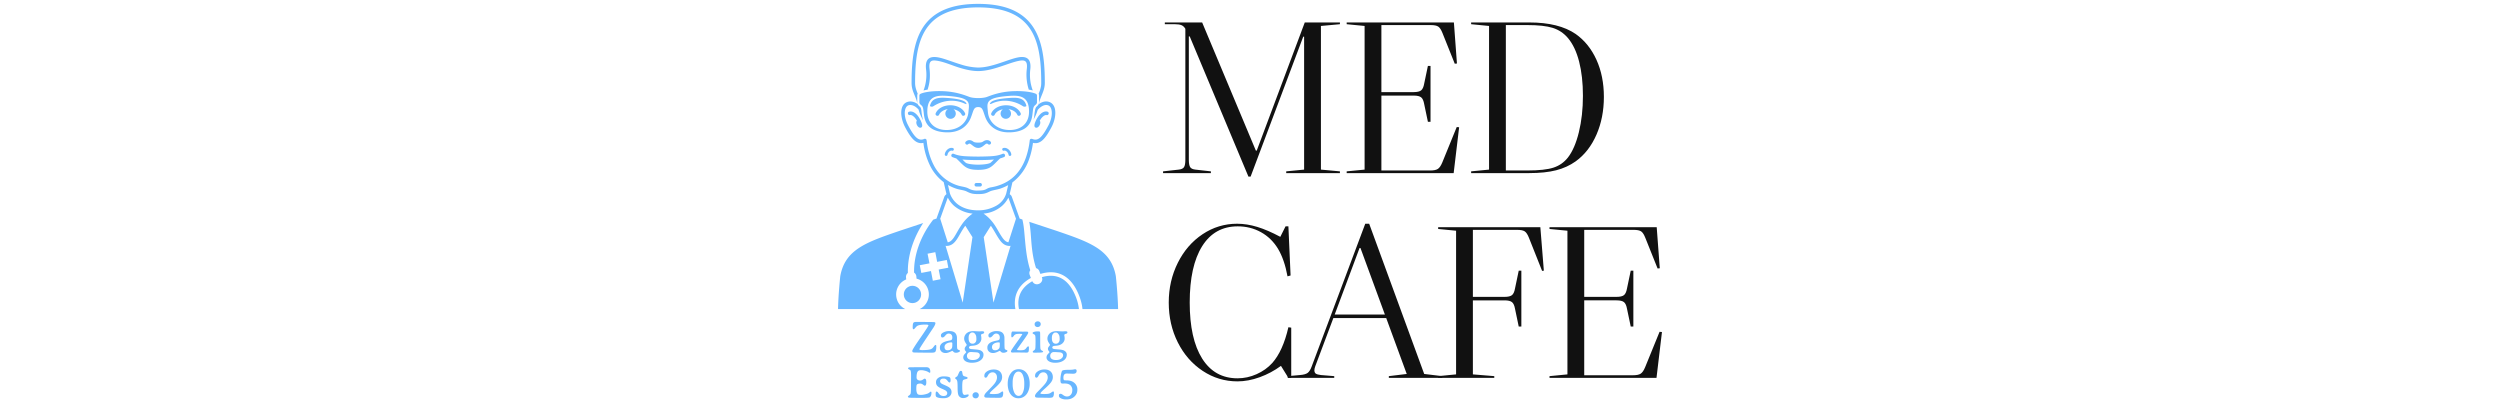 <svg xmlns="http://www.w3.org/2000/svg" version="1.1" xmlns:xlink="http://www.w3.org/1999/xlink" width="1500" height="242" viewBox="0 0 1500 242"><svg xml:space="preserve" width="1500" height="242" data-version="2" data-id="lg_qToNqtxpECfG8crPFm" viewBox="0 0 504 242" x="0" y="0"><rect width="100%" height="100%" fill="transparent"></rect><path fill="#111" d="m305.949 14.524-11.39 1.05v86.19l11.39 1.05v1.05h-32.22v-1.05l10.74-1.05v-79.78h-.52l-31.58 83.98h-1.31l-35.23-84.11h-.53v74.02q0 3.14.79 4.39.78 1.24 3.14 1.5l9.3 1.05v1.05h-28.69v-1.05l9.44-1.05q2.35-.26 3.14-1.5.79-1.25.79-4.39v-78.6q-.92-1.57-2.3-2.16-1.37-.59-3.99-.59h-6.03v-1.05h22.4l32.23 76.9h.52l28.82-76.9h21.09zm70.09 61.7 1.44.13-3.28 27.51h-64.19v-1.05l10.75-1.05v-86.19l-10.75-1.05v-1.05h64.33l1.83 24.63-1.31.13-7.34-18.34q-1.18-3.01-2.55-3.93-1.38-.92-4.52-.92h-29.61v40.22h19.39q3.15 0 4.46-1.05t1.83-4.06l2.23-10.61h1.57v33.53h-1.57l-2.23-10.61q-.52-3.01-1.83-4.06-1.31-1.05-4.46-1.05h-19.39v44.94h29.35q3.14 0 4.58-.98 1.44-.99 2.62-3.87zm71.39-55.81q7.99 5.64 12.45 15.46 4.45 9.83 4.45 22.27 0 12.45-4.45 22.66-4.46 10.22-12.45 15.99-5.11 3.66-11.72 5.37-6.62 1.7-16.18 1.7h-34.85v-1.05l10.75-1.05v-86.19l-10.75-1.05v-1.05h34.85q17.82 0 27.9 6.94m-4.71 74.15q4.19-5.37 6.61-15.26 2.43-9.89 2.43-21.81 0-11.66-2.3-20.57-2.29-8.91-6.74-14.15-3.67-4.32-9.04-6.03-5.37-1.7-15.33-1.7h-12.84v87.25h12.84q10.48 0 15.72-1.71 5.24-1.7 8.65-6.02m-177.38 123.26q-3.8 4.19-9.36 6.68-5.57 2.49-11.47 2.49-13.75 0-21.22-11.86-7.46-11.85-7.46-33.6 0-21.88 7.46-33.8 7.47-11.92 21.36-11.92 7.59 0 13.88 3.47 6.29 3.47 10.22 9.89 3.93 6.55 5.76 16.64l1.84-.52-1.31-29.48h-1.71l-3.14 6.29q-7.6-4.06-13.82-5.96-6.22-1.9-12.12-1.9-11.26 0-20.7 6.29-9.43 6.28-14.86 17.16-5.44 10.87-5.44 23.84 0 13.1 5.44 23.91 5.43 10.8 14.93 17.09 9.5 6.29 20.89 6.29 6.42 0 13.3-2.49 6.88-2.49 12.77-6.81l4.46 7.2h1.7v-30.13l-1.7-.26q-3.28 14.28-9.7 21.49"></path><path fill="#111" d="m356.519 224.374 10.87 1.31v1.04h-32.09v-1.04l10.74-1.31-12.31-33.54h-31.71l-10.87 28.95q-.52 1.44-.52 2.36 0 1.44.85 2.03.85.59 3.08.85l7.99.66v1.04h-27.91v-1.04l7.34-.66q3.28-.26 4.65-1.31 1.38-1.05 2.42-3.93l32.1-85.54h2.36zm-53.71-35.64h30.13l-14.67-39.95h-.53z"></path><path fill="#111" d="m426.209 136.334 2.1 26.07-1.05.13-7.86-19.78q-1.18-3.01-2.56-3.93-1.37-.91-4.51-.91h-26.6v40.21h19q3.14 0 4.45-1.04 1.31-1.05 1.84-4.07l2.22-10.61h1.57v33.54h-1.57l-2.22-10.61q-.53-3.01-1.84-4.06-1.31-1.05-4.45-1.05h-19v44.41l12.84 1.05v1.04h-33.67v-1.04l10.75-1.05v-86.2l-10.75-1.05v-1.05zm71.53 62.75 1.44.13-3.28 27.51h-64.19v-1.04l10.75-1.05v-86.2l-10.75-1.05v-1.05h64.32l1.84 24.63-1.31.13-7.34-18.34q-1.18-3.01-2.55-3.93-1.38-.91-4.52-.91h-29.61v40.21h19.39q3.14 0 4.45-1.04 1.31-1.05 1.84-4.07l2.23-10.61h1.57v33.54h-1.57l-2.23-10.61q-.53-3.01-1.84-4.06-1.31-1.05-4.45-1.05h-19.39v44.93h29.35q3.14 0 4.58-.98t2.62-3.86z"></path><path fill="#68b6ff" d="M49.769 211.364q-.39-.17-.39-.91t4.85-7.73q4.84-7 4.84-7.49 0-.49-1.7-.49-2.88 0-4.36.5-.79.26-1.4.96-1.2 1.37-1.32 1.37-.68 0-.68-1.04 0-2.12.35-2.74.35-.62 1.55-.62h5.2l.53.01q.53.01 1.04.01l1.56.02q2.19 0 2.53.04.88.1.88.56 0 .85-1.05 2.52l-4.32 6.48q-4.24 6.36-4.24 6.72 0 .53 1.69.53 3.92 0 5.31-.6.85-.35 1.57-1.43.71-1.07 1.25-1.07.32 0 .32.95 0 2.41-.65 3.2-.39.49-2.13.49h-3.59l-5.64-.07q-1.61 0-2-.17m23.2-5.93h-.22q-1.73 0-2.89.77-1.15.77-1.15 1.92v.26q0 .67.42 1.21.41.53 1.07.53l.16.03h.39q1.38 0 2.25-1.12.38-.49.38-2.01v-.23l.01-.32v-.32q0-.72-.42-.72m-6.41-4.26q0-.98 1.55-1.75t3.21-.77h.11q1.58 0 2.53.38 1.92.77 2.2 3.25.03.25.03 3.31 0 3.07.16 3.59.17.53.9.78t.73.48q0 .47-.48.72-.94.5-1.86.5-.92 0-1.37-.42-.8-.75-.85-.75-.05 0-1.49.67-1.44.66-2.52.66-1.62 0-2.54-.89-.93-.9-.93-2.18v-.33q0-1.37 1.19-2.41t4.27-1.62q1.12-.21 1.41-.4.58-.37.58-1.5 0-1.14-.6-1.74-.61-.61-1.63-.61-1.01 0-1.95 1.18-.95 1.18-1.72 1.18-.93 0-.93-1.33m19.01-1.67h-.34q-.7 0-1.36.8-.66.8-.66 1.87l-.02.21-.02.33v.34l.02.11q0 1.37.59 2.21.59.85 1.77.85h.09q.91 0 1.55-.71.65-.72.65-1.89v-.51q-.04-.32-.04-.52 0-1.25-.69-2.17-.69-.92-1.54-.92m-.52 11.72h-.65q-.92 0-1.57.64-.65.65-.65 1.62v.11q0 1.12.89 1.76.88.65 2.41.65h.34q1.85 0 2.97-.84 1.12-.85 1.12-1.98l-.01-.11q0-.75-.62-1.2-.62-.46-1.47-.46-.52-.06-.76-.06l-.45-.04h-.22l-.79-.06zm7.46-11.87q0 .75-.95.96-.95.2-.95.78l.04.28.05.31.07.35q.06.43.06 1.22t-.44 1.64q-1.26 2.33-4.83 2.55-1.15.08-1.46.2-.69.27-.69.89t1.02.87q.14.04 2.62.25 2.48.19 3.31.62 1.75.87 1.75 2.51 0 2.17-1.93 3.52-1.93 1.36-5.06 1.36-2.2 0-3.66-.84-.67-.38-1.09-1-.41-.61-.41-1.27 0-1.17.7-1.95 1.12-1.24 1.12-1.32 0-.08-.49-.7t-.49-1.29q0-.67.64-1.46.64-.78.64-.87 0-.1-.79-1.35-.79-1.26-.79-2.4 0-1.13.49-2.01 1.38-2.52 5.15-2.52h.38l1.83.12.68.02q.34.02.7.02l1.39-.1q1.39 0 1.39.61m8.95 6.08h-.22q-1.73 0-2.89.77-1.15.77-1.15 1.92v.26q0 .67.42 1.21.41.53 1.07.53l.16.03h.39q1.38 0 2.25-1.12.38-.49.38-2.01v-.23l.01-.32v-.32q0-.72-.42-.72m-6.41-4.26q0-.98 1.55-1.75t3.21-.77h.11q1.58 0 2.53.38 1.92.77 2.2 3.25.03.25.03 3.31 0 3.07.16 3.59.17.53.9.78t.73.48q0 .47-.48.72-.94.5-1.86.5-.92 0-1.37-.42-.8-.75-.85-.75-.06 0-1.49.67-1.44.66-2.52.66-1.62 0-2.54-.89-.93-.9-.93-2.18v-.33q0-1.37 1.19-2.41t4.27-1.62q1.12-.21 1.41-.4.58-.37.58-1.5 0-1.14-.61-1.74-.6-.61-1.62-.61-1.01 0-1.95 1.18-.95 1.18-1.72 1.18-.93 0-.93-1.33m13.55 9.82v-.28q0-.46 3.39-5.18t3.39-4.97q0-.26-1.66-.26t-2.32.28q-.66.27-1.2 1.05-.54.78-1.05.78-.37 0-.37-1.21 0-2.3.83-2.3h.31l.7.03q.73.02 1.1.02l4.06.04 2.21-.04q.96 0 .96.74 0 .54-3.39 5.28-3.4 4.73-3.4 4.86 0 .33 1.96.33 1.95 0 2.61-.36.66-.36 1.22-1.17.56-.8 1.03-.8.38 0 .38.59v.34q0 1.77-.26 2.28-.26.52-1.12.52h-.71l-.37-.02-2.2-.03-1.1-.02h-2.94l-.74.02q-.66 0-.72-.02-.6-.1-.6-.5m17.84-16.68v.29q0 .58-.49 1.08-.5.49-.98.49-.11.03-.18.03l-.29.03q-.65 0-1.18-.44-.52-.43-.52-1.12v-.24q0-.68.55-1.15.55-.47 1.26-.47h.07l.44.05q.41 0 .85.45.45.44.45.89zm-4.19 6.17q-.69-.33-.69-.62t.28-.46q.96-.58 3.05-.58h.38q.71 0 .8.66.06.36.06 4.79 0 4.44.18 5.09.19.66.88 1 .7.35.7.71 0 .5-3.27.5l-.39.01h-1.61q-.96 0-.96-.47 0-.4.58-.76.59-.37.81-.82.25-.49.25-2.28l.02-.42v-.41l.01-.62v-.41l.01-.41q0-3.13-.2-3.65t-.89-.85m13.29-.98h-.34q-.7 0-1.36.8-.66.8-.66 1.87l-.03.21-.01.33v.34l.01.11q0 1.37.6 2.21.59.85 1.76.85h.09q.91 0 1.56-.71.65-.72.65-1.89v-.51q-.04-.32-.04-.52 0-1.25-.7-2.17-.69-.92-1.53-.92m-.53 11.72h-.64q-.93 0-1.57.64-.65.65-.65 1.62v.11q0 1.12.88 1.76.89.65 2.42.65h.34q1.85 0 2.97-.84 1.12-.85 1.12-1.98l-.02-.11q0-.75-.62-1.2-.62-.46-1.46-.46-.53-.06-.76-.06l-.45-.04h-.23l-.79-.06zm7.46-11.87q0 .75-.95.96-.94.2-.94.78l.03.28.06.31.06.35q.07.43.07 1.22t-.45 1.64q-1.25 2.33-4.82 2.55-1.15.08-1.47.2-.68.27-.68.89t1.01.87q.15.04 2.63.25 2.47.19 3.3.62 1.76.87 1.76 2.51 0 2.17-1.93 3.52-1.93 1.36-5.06 1.36-2.2 0-3.66-.84-.68-.38-1.09-1-.42-.61-.42-1.27 0-1.17.7-1.95 1.12-1.24 1.12-1.32 0-.08-.49-.7-.48-.62-.48-1.29t.64-1.46q.64-.78.64-.87 0-.1-.8-1.35-.79-1.26-.79-2.4 0-1.13.49-2.01 1.39-2.52 5.16-2.52h.38l1.83.12.67.02q.35.02.7.02l1.4-.1q1.38 0 1.38.61m-85.2 20.97h.55q2.36 0 2.36 2.65 0 .7-.3.7-.17 0-.81-.39t-1.06-.53q-1.87-.65-3.32-.65-1.45 0-1.99.71-.76.99-.76 3.64 0 .95.65 1.41.65.46 1.48.46.84 0 1.7-.57.87-.57.88-.57.66 0 .9.51.25.51.25 1.67 0 2.05-.94 2.05-.25 0-1.04-.64t-1.67-.64q-1.52 0-2.02.65-.33.42-.33 2.53t.75 3.08q.42.54 2.02.54 1.59 0 3.72-.68.59-.19.94-.44.36-.25.73-.53.37-.29.46-.29.45 0 .45.45v.42q0 1.02-.35 1.67-.35.65-.64.84-.54.34-4.3.34h-1.74l-.58-.01q-4.97 0-5.73-.11-.77-.12-.77-.59 0-.3.72-.76.71-.47.92-1.16.21-.7.21-5.48l.05-5.15q0-2.53-.31-3.14-.15-.28-.82-.63-.67-.36-.67-.63 0-.53.85-.66.36-.06 5.61-.06zm14.62 12.45q1.04.98 1.04 2.49 0 1.51-1.24 2.59-1.24 1.07-3.42 1.07h-.36q-2.49 0-3.8-.62-.72-.34-.72-1.53v-.33q0-1.51.56-1.51.48 0 1.13.89.64.89 1.08 1.19.84.58 1.98.58 1.14 0 1.68-.48t.54-1.27q0-.79-.92-1.47-.49-.35-2.28-1.12-1.78-.76-2.66-1.6-.89-.84-.89-2.36 0-1.53 1.28-2.49 1.28-.96 3.15-.96h.36q2.45 0 3.44.58.51.31.51 1.69 0 1.39-.66 1.39-.37 0-1.01-.83-.63-.82-1.16-1.17-.53-.35-1.46-.35-.93 0-1.47.42-.54.42-.54 1.22t.99 1.43q.25.17 2.19 1.02 1.94.84 2.66 1.53m8.95 4.18 2.01-.31q.34 0 .34.54 0 .53-1.02 1.1-1.01.56-2.13.56h-.26q-.89 0-1.6-.46-.71-.46-1.04-1.13-.57-1.17-.57-4.45 0-3.28-.23-4.09-.23-.82-.6-1.13-.68-.55-.68-.6 0-.34.35-.58.91-.61 1-.69.08-.09 1.01-2.16.46-1.03 1.04-1.03.59 0 .79.42.05.11.23 1.15.18 1.04.51 1.34.33.3 1.46.57 1.13.27 1.13.77t-1.25.75q-1.25.25-1.52.65-.46.67-.46 3.79 0 3.13.29 3.94.37 1.05 1.2 1.05m6.56 2.05h-.07q-.69 0-1.25-.49-.57-.48-.57-1.27v-.12q0-.77.59-1.27.58-.5 1.19-.5h.24q.19.04.29.04.46 0 .96.5.5.5.5 1.16v.19q0 .6-.48 1.16-.48.56-1.1.56zm13.67-.31h-.43l-.43-.02-2.15-.02-.42-.02-2.15-.01q-1.95 0-2.33-.15-.6-.22-.6-.91 0-.68.98-1.87.03-.04 2.4-2.46t3.07-3.47q1.19-1.78 1.19-3.24 0-1.47-.76-2.3-.75-.83-1.83-.83-1.88 0-2.85 1.89-.68 1.33-1.25 1.33-.91 0-.91-1.02t.43-1.64q.43-.62 1.19-1.12 1.72-1.14 4.06-1.14 2.35 0 3.67 1.25 1.32 1.26 1.32 3.37 0 1.62-1.12 3.12t-3.73 3.8q-2.61 2.3-2.61 2.82 0 .39 2.18.39 2.19 0 3.02-.26.82-.26 1.48-.78.66-.51 1.04-.51t.38.92q0 1.83-.68 2.47-.45.41-2.16.41m8.51-9.11v1.04q0 2.88 1.01 4.98.39.82 1.04 1.37.64.54 1.34.54h.33q.71 0 1.32-.48.61-.48.96-1.22.95-1.99.95-4.34l.03-.39v-1.23q0-2.99-1.04-5.17-.37-.77-1.01-1.25-.64-.47-1.43-.47-1.59 0-2.54 1.84-.96 1.84-.96 4.78m3.73 9.37h-.51q-1.2 0-2.33-.58-2.35-1.21-3.29-4.22-.55-1.77-.55-3.72v-.27q0-3.89 2.03-6.45 1.74-2.18 4.55-2.18 2.81 0 4.6 2.09.96 1.13 1.48 2.82.52 1.7.52 3.35v.8q0 1.61-.51 3.24-1 3.19-3.42 4.46-1.23.66-2.57.66m18.2-.26h-.42l-.44-.02-2.15-.02-.42-.02-2.15-.01q-1.95 0-2.33-.15-.6-.22-.6-.91 0-.68.98-1.87.03-.04 2.4-2.46t3.07-3.47q1.19-1.78 1.19-3.24 0-1.47-.75-2.3-.76-.83-1.84-.83-1.88 0-2.84 1.89-.69 1.33-1.26 1.33-.91 0-.91-1.02t.43-1.64q.43-.62 1.2-1.12 1.71-1.14 4.06-1.14 2.34 0 3.66 1.25 1.32 1.26 1.32 3.37 0 1.62-1.12 3.12t-3.73 3.8q-2.61 2.3-2.61 2.82 0 .39 2.19.39 2.18 0 3.01-.26.82-.26 1.48-.78.66-.51 1.04-.51.39 0 .39.92 0 1.83-.69 2.47-.45.41-2.16.41m10.56-14.55h-.03q-1.99 0-1.99 2.52 0 1.14.41 1.44.21.14 1.48.14 2.84 0 4.5 1.35.99.8 1.49 1.86.49 1.07.49 2.04v.44q0 2.44-1.84 4.09-1.85 1.65-4.67 1.65h-.42q-1.51 0-2.82-.6-1.31-.61-1.31-1.51v-.34q0-.93 1.08-.93.45 0 1.54.81t2.26.81q1.53 0 2.49-1.36.67-.95.67-2.73 0-.74-.37-1.53t-.98-1.29q-1.13-.9-3.34-.9l-.4.03q-.25.01-.87.01-.63 0-.91-.47-.27-.46-.27-1.9t.35-3.16q.36-1.72.66-2.09.5-.62 3.8-.62 2.02 0 2.9-.16l.38-.07q.49-.11.7-.11.94 0 .94.98 0 1.71-2.07 1.71-.77 0-1.33-.03l-.85-.04q-1.26-.04-1.67-.04M90.065 109.813h-2.298c-1.397 0-1.397 2.096 0 2.096h2.298c1.415 0 1.415-2.114 0-2.114m-49.781 70.223a9.743 9.743 0 0 1 5.44-12.372l-.11-1.158c-.091-1.231.368-2.132 1.104-2.702-.221-10.074 3.088-20.626 9.191-29.964l-13.658 4.522c-20.369 6.949-33.219 11.305-36.086 27.354-.019.184-1.158 10.846-1.342 19.743h40.35a9.743 9.743 0 0 1-4.908-5.423M59.163 51.686c.68-2.72 1.048-6.01.551-10.441-.496-4.596 1.067-5.24 3.99-4.872 4.669.607 9.559 2.942 14.118 4.302 3.584 1.085 7.408 1.967 11.085 1.967 2.408 0 4.871-.368 7.298-.938 6.195-1.452 12.316-4.191 16.71-5.11 3.952-.846 5.699-.24 5.184 4.65a29.413 29.413 0 0 0 1.176 12.538q1.287.184 2.39.496-.68-1.801-1.176-4.044a27.575 27.575 0 0 1-.295-8.75c.736-6.802-2.867-7.997-7.72-6.967-4.412.919-10.534 3.676-16.784 5.128q-3.474.846-6.783.883a36.766 36.766 0 0 1-10.479-1.875c-2.757-.827-5.404-1.802-7.812-2.61-5.497-1.839-14.119-4.725-12.997 5.44a26.472 26.472 0 0 1-1.508 12.814q1.14-.313 2.464-.515zM47.545 66.981c-1.36.35-.846 2.39.515 2.059.937-.24 2.702.882 4.062 3.382-.35.423-.441 1.158-.202 1.967.368 1.269 1.397 2.317 2.298 2.243 1.985-.147.717-3.107.588-3.382-1.47-3.732-4.32-6.986-7.261-6.25m56.399 21.82c-1.066.294-.607 1.893.46 1.6 1.231-.35 2.573 1.231 2.72 2.39.11 1.102 1.765.918 1.655-.185-.24-2.15-2.537-4.448-4.835-3.805"></path><circle r="2.83" fill="#68b6ff" transform="translate(49.475 176.672)scale(1.838)"></circle><path fill="#68b6ff" d="M105.654 63.157c-3.934 0-7.538 1.839-8.861 4.762-.607 1.341 1.415 2.26 2.022.919.68-1.508 2.5-2.813 4.927-3.273a3.125 3.125 0 1 0 3.345-.091c2.63.367 4.56 1.764 5.276 3.345.607 1.36 2.63.441 2.022-.919-1.305-2.886-4.78-4.743-8.731-4.743m18.088 13.475c.92.074 1.949-.974 2.317-2.243.239-.809.128-1.544-.203-1.967 1.36-2.5 3.126-3.603 4.045-3.382 1.378.35 1.893-1.71.514-2.059-2.922-.717-5.79 2.537-7.26 6.25-.111.294-1.38 3.254.606 3.401M91.94 84.868c-.552.404-1.158.698-3.07.698-1.894 0-2.482-.294-3.052-.698-1.231-.92-2.757-1.103-3.989-.184l-.368.312c-.974 1.048.589 2.464 1.545 1.434.551-.404 1.01-.276 1.562.129l.368.257c1.232.956 2.243 1.93 3.989 1.93s2.739-.974 3.99-1.93l.165-.147.147-.11c.46-.368.992-.552 1.544-.129.956 1.03 2.518-.404 1.562-1.434-1.121-1.286-3.088-1.103-4.375-.128M73.685 88.82c-2.279-.643-4.595 1.654-4.816 3.787-.129 1.103 1.526 1.287 1.655.184.128-1.14 1.47-2.721 2.72-2.39 1.066.312 1.508-1.287.441-1.6"></path><path fill="#68b6ff" d="M120.544 166.782q-.386-.9-.699-1.801a2.941 2.941 0 0 1 .313-2.85c-2.464-7.684-2.85-15.202-3.64-23.475-.24-2.481-.552-4.798-1.103-6.967l-1.655-.551q0-.258-.128-.478l-2.574-7.17-2.022-5.57-.184-.404-.294-.331-.735-.717 1.58-6.875.037-.147a29.413 29.413 0 0 0 10.148-14.302q1.47-4.155 2.206-9.43c4.412 1.065 7.445-2.446 11.158-9.523l.11-.257.11-.184c2.648-5.331 3.181-12.593-1.36-14.468-2.297-.937-4.595-.184-6.47 1.158.551-3.64 2.812-6.838 3.364-10.533q.184-1.011.184-2.206c0-17.372-2.243-33.384-15.405-41.638-5.865-3.676-13.788-5.717-24.431-5.735h-.313c-12.868.018-21.765 3.015-27.85 8.254C50.78 19.314 48.942 33.947 48.942 49.7q0 1.268.184 2.39c.57 3.566 2.757 6.71 3.327 10.24-1.875-1.27-3.989-1.82-6.03-1.159-4.945 1.654-4.32 9.375-1.507 14.853l.055.092.037.092c3.658 6.967 6.691 10.479 11.03 9.523a42.28 42.28 0 0 0 4.412 14.467 27.575 27.575 0 0 0 7.812 9.136l.019.258 1.6 6.875-.828.79a1.838 1.838 0 0 0-.276.442l-.073.055-2.06 5.735-2.573 7.133-.129.496-2.022.699c-7.592 9.743-11.673 21.14-11.47 31.766.735.46 1.286 1.25 1.378 2.39q.037.624.11 1.231a9.743 9.743 0 0 1 1.839 18.236h57.465c-1.434-8.033 1.765-14.486 9.283-18.659M62.288 99.17a40.443 40.443 0 0 1-4.228-14.45l-.147-.772c-.24-.716-1.085-.845-1.618-.477l-.22.073c-2.85.92-5.166-.662-9.192-8.327l-.073-.147c-2.997-5.81-2.262-11.03.294-11.894 1.746-.552 3.97.275 6.01 2.518.865 2.997 2.023 5.24 2.795 6.508q-.643-2.04-.956-4.596c-.128-1.14-.11-2.886-1.121-3.64-.827-.735-1.47-1.507-1.47-2.61v-4.044q0-.589.275-1.067c-.588-1.47-1.158-2.941-1.416-4.504a12.868 12.868 0 0 1-.165-2.022c0-15.809 1.893-29.504 11.232-37.556 5.57-4.78 13.916-7.703 26.472-7.721h.312C99.44 4.46 106.94 6.464 112.4 9.865c12.06 7.574 14.339 22.39 14.339 39.836q0 1.011-.129 1.912a20.221 20.221 0 0 1-1.434 4.632q.258.478.258 1.067v4.044c0 1.103-.625 1.893-1.453 2.61-1.231.92-1.305 5.515-1.617 6.875l-.258 1.011a28.19 28.19 0 0 0 2.519-5.9c1.415-1.655 4.007-3.677 6.397-2.703 2.39.975 2.996 5.993.257 11.563l-.073.166-.129.239c-4.044 7.702-6.379 9.246-9.246 8.309l-.552-.184-.165-.019c-.625-.165-1.103.184-1.232.68l-.037.221a47.796 47.796 0 0 1-2.26 10.221c-3.273 9.357-9.156 14.284-15.92 16.655q-2.446.883-5 1.287c-3.402.607-2.28 1.93-7.758 1.93a10.294 10.294 0 0 1-5.975-1.323c-1.838-.938-4.191-1.03-6.195-1.692A24.45 24.45 0 0 1 62.288 99.17m4.044 68.366-4.632.9-1.122-5.79-5.79 1.103-.92-4.614 5.81-1.121-1.14-5.791 4.65-.92 1.104 5.81 5.809-1.14.9 4.651-5.79 1.103zm13.291 14.045L69.33 147.425q.22.11.46.129h.238c2.886-.055 4.651-1.839 6.122-4.008 1.397-2.077 2.702-4.853 4.687-7.647l.331-.46 4.302 6.839zm-.515-46.877c-2.003 2.794-3.308 5.588-4.706 7.684-1.176 1.728-2.26 2.758-3.75 3.015L66.13 131.21l2.758-7.702 1.71-4.78.11-.11a16.545 16.545 0 0 0 3.75 4.89h.882-.882a20.221 20.221 0 0 0 11.121 4.65 25.736 25.736 0 0 0-6.47 6.527m-1.104-11.196a14.155 14.155 0 0 1-6.066-7.463l-1.158-5.037q2.537 1.434 5.331 2.335c1.82.588 4.302.753 5.883 1.562 2.518 1.287 3.823 1.563 6.912 1.563 3.088 0 4.393-.276 6.93-1.563 1.47-.735 4.504-1.066 6.544-1.783q2.335-.827 4.523-2.022l-1.159 4.963a12.5 12.5 0 0 1-6.084 7.445 22.06 22.06 0 0 1-10.81 2.721c-3.897 0-7.72-.809-10.846-2.72m25.259 0a16.545 16.545 0 0 0 3.731-4.872l.074.055 1.728 4.816 2.794 7.74-4.54 14.154c-1.38-.238-2.409-1.12-3.493-2.628-2.5-3.53-3.769-6.93-6.839-10.46q-1.856-2.206-4.595-4.136a19.302 19.302 0 0 0 11.14-4.67m-5.184 58.072-5.846-39.284 4.283-6.82c1.967 2.757 3.364 5.772 5.331 8.53 1.416 1.985 3.144 3.529 5.864 3.584q.331.037.644-.129z"></path><path fill="#68b6ff" d="M84.568 70.437c1.6-4.155 1.563-6.195 4.339-6.195 2.775 0 2.757 2.04 4.338 6.195 1.618 4.228 6.066 9.89 16.526 8.86 11.104-1.084 11.435-8.456 11.839-11.838.276-2.15.294-3.493 1.6-4.449.735-.643.974-1.103.974-1.654v-4.044q-.019-.589-.478-.92c-1.397-.808-6.232-1.967-13.567-1.69-8.567.312-14.118 2.812-16.067 3.492-1.893.662-4.926.662-5.165.662-.24 0-3.273 0-5.148-.662-1.967-.68-7.518-3.18-16.085-3.493-7.353-.276-12.17.883-13.566 1.71a1.103 1.103 0 0 0-.478.9v4.045c0 .551.257 1.01.974 1.654 1.323.956 1.323 2.298 1.6 4.449.404 3.364.735 10.754 11.838 11.839 10.478 1.029 14.909-4.633 16.526-8.861m22.96-12.905c6.343-.46 11.95.129 11.894 9.523-.055 7.353-5.202 10.956-11.563 10.956-7.923 0-12.61-5.13-13.107-10.7-.496-5.698-1.948-8.713 12.777-9.779M58.39 67.055c-.055-9.376 5.551-9.982 11.894-9.523 14.743 1.066 13.272 4.081 12.776 9.78-.497 5.57-5.184 10.699-13.107 10.699-6.36 0-11.508-3.603-11.563-10.956"></path><path fill="#68b6ff" d="M108.264 60.75c2.757.495 5.276 1.507 7.39 2.904a1.838 1.838 0 0 0 2.206-.019c-1.103-4.908-5.019-5.239-10.24-4.853-7.463.533-10.239 1.563-11.25 2.72q-.312.387-.478.92.478.037 1.03-.202a18.383 18.383 0 0 1 11.342-1.47m-19.376 41.159c7.63 0 8.383-2.427 13.052-6.747l.092-.092q1.14-.312 2.335-.809c1.323-.533.533-2.481-.772-1.967-2.813 1.122-4.964 1.397-9.229 1.545 0 0-2.206.091-5.46.11a163.609 163.609 0 0 1-5.46-.11c-4.264-.148-6.415-.423-9.19-1.545-1.324-.514-2.115 1.434-.81 1.967q1.195.497 2.335.79l.092.111c4.65 4.302 5.405 6.747 13.015 6.747m-5.515-5.956a156.256 156.256 0 0 0 11.067 0 56.987 56.987 0 0 0 3.915-.24q-1.103 1.159-2.095 1.986c-1.103.68-4.192 1.085-7.39 1.103-3.144-.018-6.177-.423-7.317-1.085-.698-.551-1.342-1.231-2.095-2.003q1.673.165 3.915.239M80.91 62.2q.551.276 1.03.221-.13-.533-.497-.92c-1.011-1.157-3.787-2.205-11.25-2.738-5.221-.368-9.137-.037-10.24 4.871a1.838 1.838 0 0 0 2.206.019 20.221 20.221 0 0 1 7.39-2.905c4.136-.735 8.034-.11 11.361 1.47m46.215 104.085c1.489 3.659-3.97 6.14-5.736 2.427-6.673 3.768-9.43 9.449-7.996 16.728h35.975a29.413 29.413 0 0 0-2.26-8.272c-4.174-9.853-10.994-13.53-19.983-10.883"></path><path fill="#68b6ff" d="M171.501 165.698c-2.83-16.049-15.68-20.405-36.049-27.354l-15.9-5.258c.881 4.596.973 9.376 1.433 14.008.423 4.357 1.103 8.971 2.665 13.787.846.22 1.618.846 2.023 1.949q.257.772.588 1.526c10.202-3.125 18.199 1.121 22.795 12.004q2.04 4.835 2.426 9.081h21.38c-.184-8.897-1.324-19.56-1.36-19.725M69.217 68.158a3.125 3.125 0 1 0 4.854-2.593c2.444.46 4.264 1.765 4.926 3.254.607 1.36 2.647.441 2.022-.919-1.287-2.886-4.908-4.743-8.842-4.743-3.97 0-7.427 1.857-8.732 4.762-.625 1.341 1.397 2.26 2.022.919.717-1.6 2.629-2.978 5.276-3.364a3.12 3.12 0 0 0-1.526 2.684"></path></svg></svg>